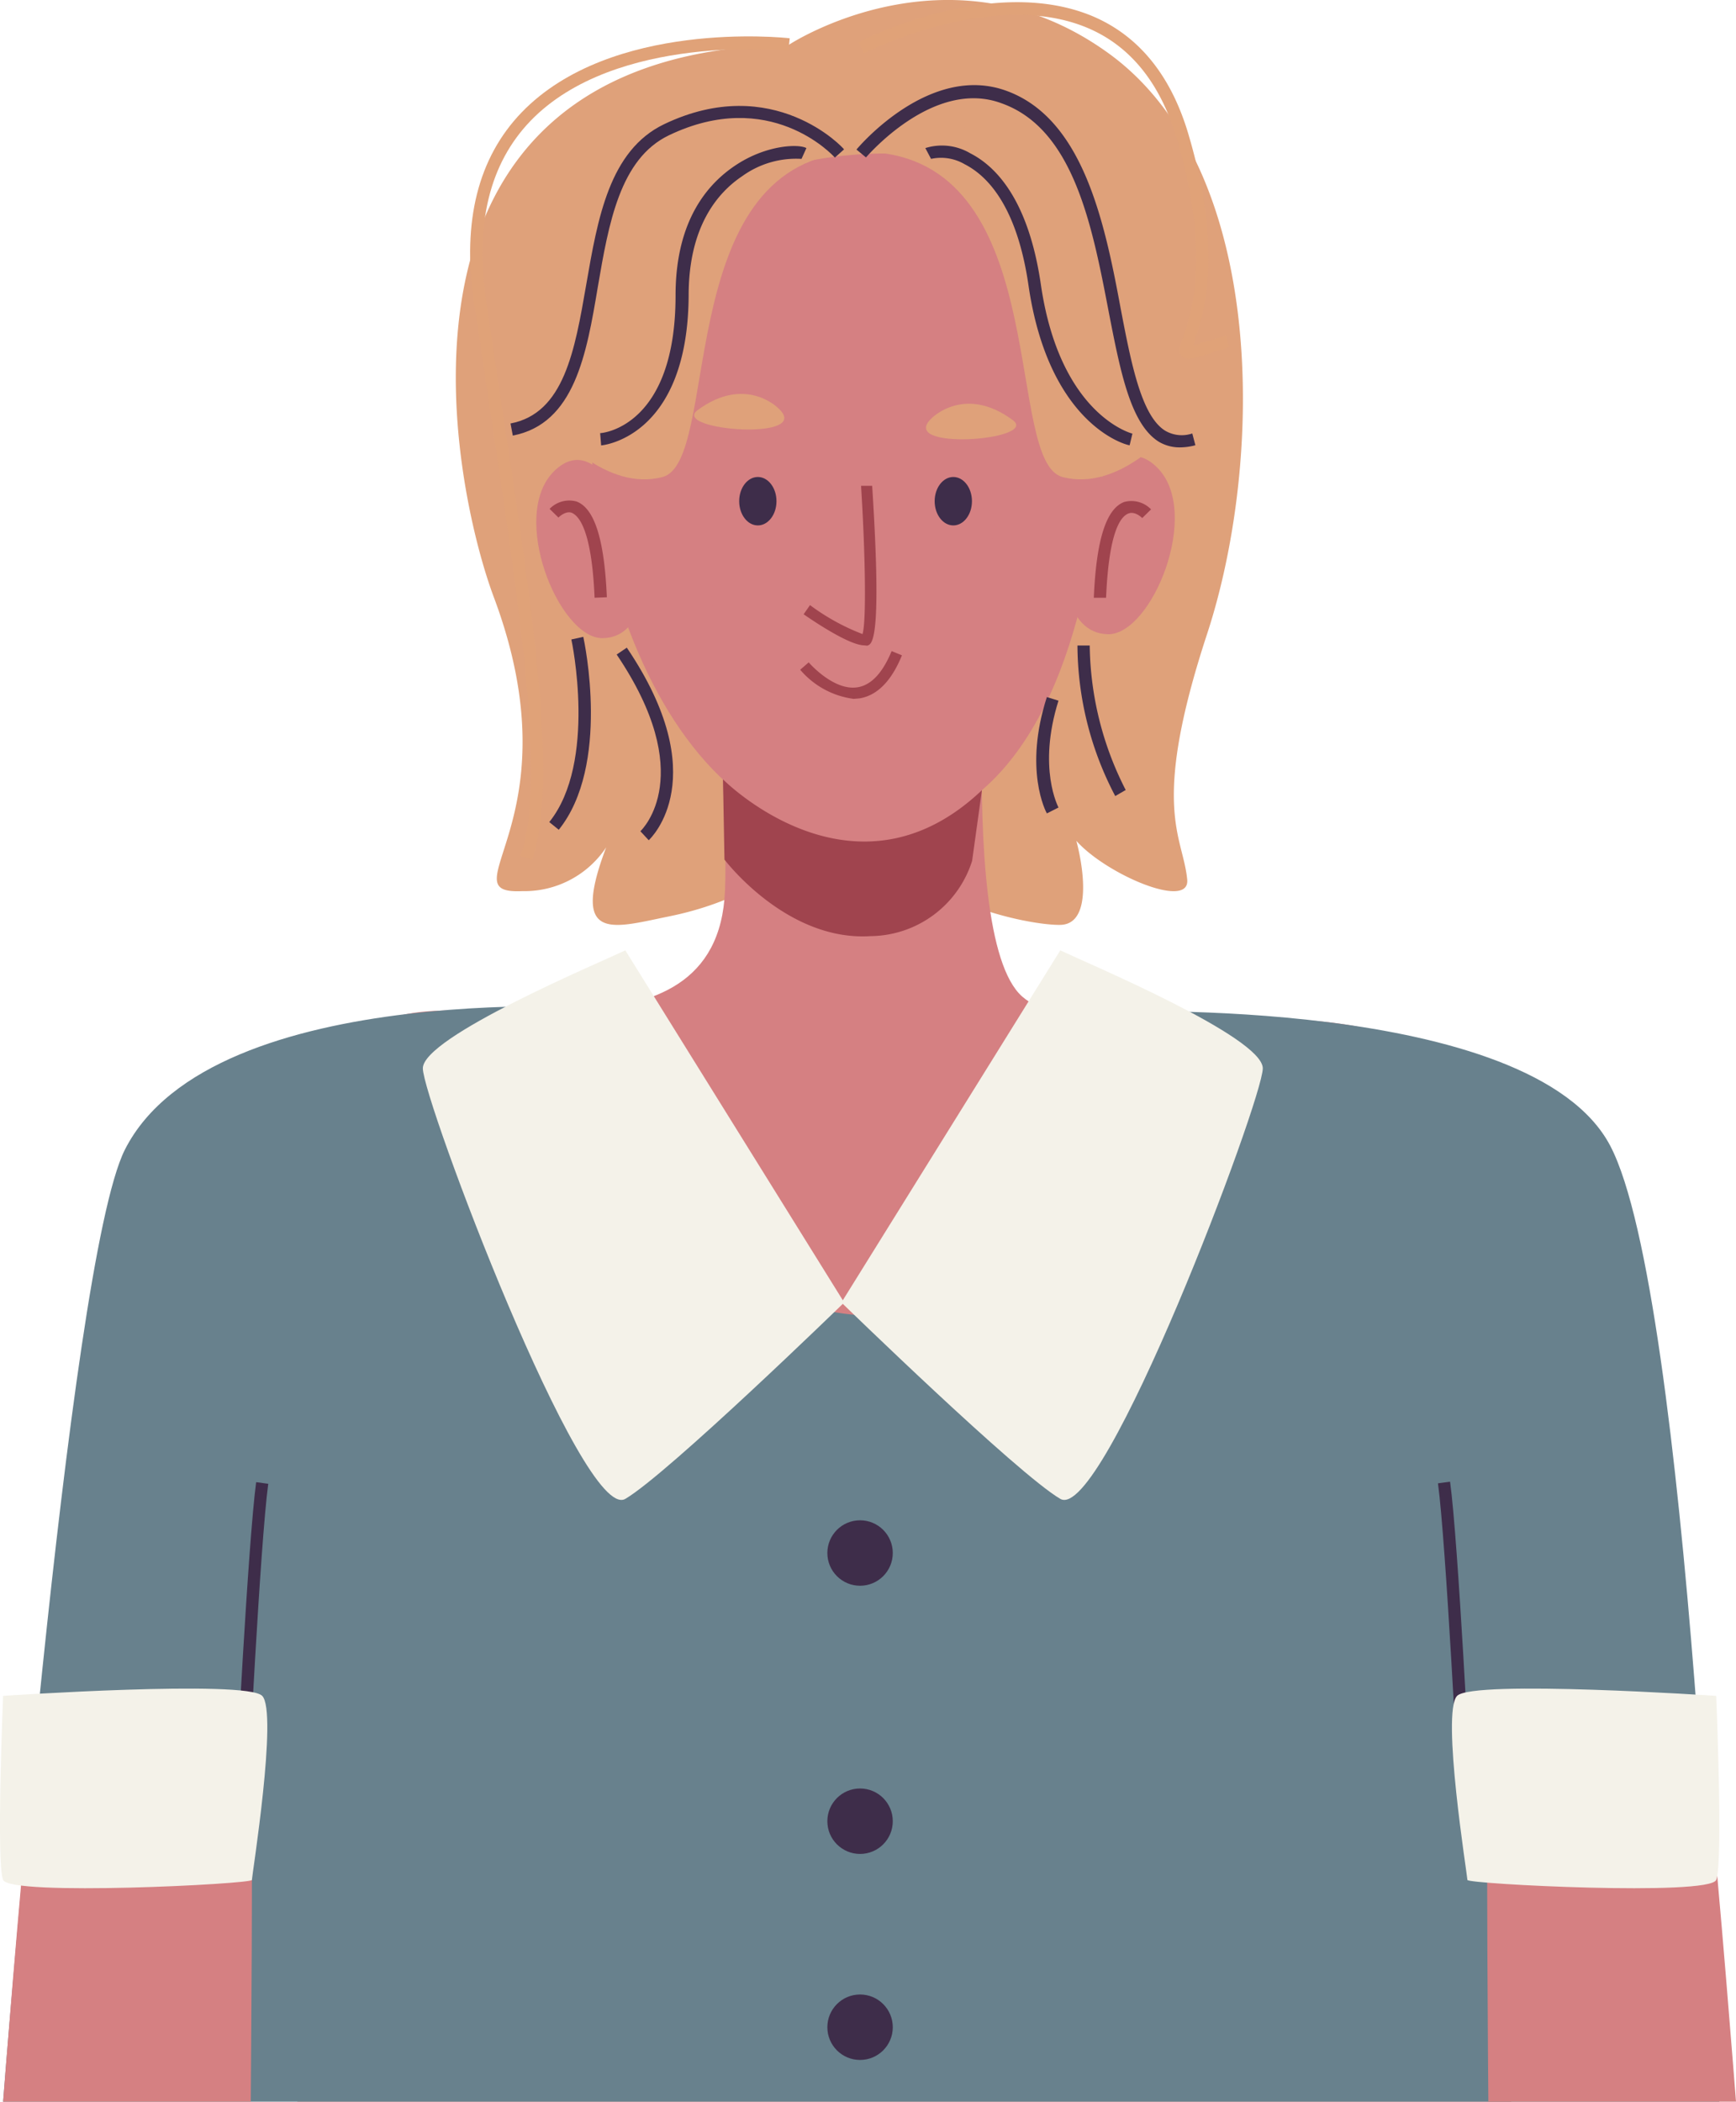<svg xmlns="http://www.w3.org/2000/svg" viewBox="0 0 106.13 128.44"><defs><style>.cls-1{fill:#dfa17a;}.cls-2{fill:#d58082;}.cls-3{fill:#3e2d4a;}.cls-4{fill:#a0444e;}.cls-5{fill:#68818d;}.cls-6{fill:#f4f2e9;}.cls-7{fill:#e0a278;}</style></defs><g id="Layer_2" data-name="Layer 2"><g id="OBJECTS"><path class="cls-1" d="M48.24,2.73s9.86-6.49,19.55.54,9.5,24.83,6,35.49-1.46,12.31-1.21,15c.2,2.22-7.15-1.33-7.39-3.51s2.64,6.13-.32,6.27c-1.67.08-10.74-1.42-12.8-7.92,0,0-2.92,5.75-11.2,7.41-3.75.76-6.59,1.84-2.93-6.34a6,6,0,0,1-6,4.79c-4.76.22,3.33-4.33-1.73-17.91C27.68,29.86,21.93,3.22,48.24,2.73Z"/><path class="cls-2" d="M67.43,14.45s3.65,36.63-15.12,36.62c-12.92,0-18.82-22.26-15.09-32.46S60,6.14,67.43,14.45Z"/><path class="cls-2" d="M60.85,31.42S58.14,57.07,62.49,60.9s21.94-2,26.62,5.39,3.28,62.15,3.28,62.15H18.18s1.25-63.1,5.11-65.86,20.06,3.18,21-7.64c.45-5.18-1.79-31.7-1.79-31.7Z"/><ellipse class="cls-3" cx="46.33" cy="30.63" rx="1.14" ry="1.48"/><ellipse class="cls-3" cx="58.28" cy="30.63" rx="1.14" ry="1.48"/><path class="cls-2" d="M65.84,32.09s2.14-6.25,4.9-3.52-.33,10.23-3,10.19S64.58,34.64,65.84,32.09Z"/><path class="cls-4" d="M44.2,47.63s8,8.09,15.83.66l-.6,4.32a6.58,6.58,0,0,1-6.21,4.6c-5.15.33-8.93-4.68-8.93-4.68Z"/><path class="cls-1" d="M57,25.52s2-2,4.91.15C63.61,26.91,54.67,27.6,57,25.52Z"/><path class="cls-1" d="M47.55,24.92s-2-2-4.91.15C41,26.31,49.9,27,47.55,24.92Z"/><path class="cls-5" d="M38.1,61.64s1.3,18.77,15.48,18.77c12,0,14.14-18.58,14.14-18.58s25.89-1,30.72,8.19,6.67,58.42,6.67,58.42H.19S4.12,77.27,7.63,70.27C13,59.64,38.1,61.64,38.1,61.64Z"/><path class="cls-4" d="M67.62,36.53l-.75,0c.15-3.52.75-5.43,1.85-5.85a1.67,1.67,0,0,1,1.65.45l-.54.53s-.43-.44-.84-.28S67.8,32.27,67.62,36.53Z"/><path class="cls-2" d="M1.87,109.14s13.3-1,13.46,0,0,19.3,0,19.3H.19S1.23,115,1.87,109.14Z"/><path class="cls-2" d="M104.45,109.14s-13.3-1-13.46,0,0,19.3,0,19.3h15.14S105.09,115,104.45,109.14Z"/><path class="cls-4" d="M52.84,39.44c-.86,0-2.86-1.31-3.71-1.9l.39-.56a13.39,13.39,0,0,0,3.21,1.77c.25-.8.16-5.13-.09-9.06l.68,0c.61,9.51,0,9.68-.31,9.77Z"/><path class="cls-4" d="M52.19,42.71a5.16,5.16,0,0,1-3.27-1.78l.52-.45s1.52,1.77,3,1.52c.83-.14,1.52-.88,2.07-2.21l.63.26c-.64,1.57-1.51,2.45-2.59,2.63Z"/><path class="cls-2" d="M38.76,32.34s-2.11-6.26-4.88-3.55S34.16,39,36.82,39,40,34.89,38.76,32.34Z"/><path class="cls-4" d="M36.35,36.53c-.18-4.26-1-5-1.37-5.18s-.84.27-.84.28l-.54-.53a1.67,1.67,0,0,1,1.65-.45c1.1.42,1.7,2.33,1.85,5.85Z"/><path class="cls-1" d="M33.87,26.25s3.14,3.83,6.64,2.9.68-18.28,10.84-19.77C51.35,9.38,31.57-.73,33.87,26.25Z"/><path class="cls-1" d="M71.59,26.25s-3.14,3.83-6.64,2.9S64.27,10.87,54.11,9.38C54.11,9.38,73.9-.73,71.59,26.25Z"/><path class="cls-3" d="M89.17,109.65c0-.16-.77-15.4-1.26-19l.74-.1c.5,3.64,1.24,18.44,1.27,19.07Z"/><path class="cls-3" d="M15.15,109.65l-.75,0c0-.63.77-15.43,1.26-19.07l.74.1C15.91,94.25,15.15,109.49,15.15,109.65Z"/><path class="cls-6" d="M38.23,58.08,51.61,79.6s-10.77,10.47-13.38,12S25.85,67.21,25.85,65.29,36.52,58.89,38.23,58.08Z"/><path class="cls-6" d="M64.82,58.08,51.44,79.6s10.76,10.47,13.38,12S77.2,67.21,77.2,65.29,66.52,58.89,64.82,58.08Z"/><path class="cls-6" d="M.19,103.64s14.87-1,15.84,0-.63,11-.63,11.25-14.78,1-15.21,0S.19,103.64.19,103.64Z"/><path class="cls-6" d="M104.92,103.64s-14.86-1-15.84,0,.63,11,.63,11.25,14.78,1,15.21,0S104.92,103.64,104.92,103.64Z"/><circle class="cls-3" cx="52.58" cy="94.91" r="2"/><circle class="cls-3" cx="52.58" cy="111.3" r="2"/><circle class="cls-3" cx="52.58" cy="123.89" r="2"/><path class="cls-7" d="M32.53,52.55l-.71-.24c1.58-4.54,0-14.84-1.95-27.87l-.9-6c-.72-4.91.26-8.81,2.92-11.57,5.47-5.67,16-4.58,16.39-4.53l-.08.75c-.1,0-10.56-1.1-15.77,4.3-2.49,2.59-3.4,6.27-2.71,11q.45,3.08.89,6C32.6,37.46,34.16,47.84,32.53,52.55Z"/><path class="cls-7" d="M72.67,21.94a.52.52,0,0,1-.4-.16c-.26-.26-.14-.61.06-1.18.51-1.51,1.72-5-.4-12.17-1-3.34-2.81-5.6-5.41-6.71C60.73-.75,52.9,3.21,52.82,3.25l-.34-.67C52.81,2.41,60.7-1.58,66.82,1c2.81,1.2,4.77,3.62,5.83,7.19,2.18,7.37.92,11,.39,12.62,0,.1-.07.21-.1.3l1-.3,1-.31.22.72-1,.3A6.16,6.16,0,0,1,72.67,21.94Z"/><path class="cls-3" d="M34.16,50.71l-.58-.47c2.94-3.66,1.37-11.09,1.35-11.16l.73-.16C35.73,39.24,37.33,46.77,34.16,50.71Z"/><path class="cls-3" d="M39.66,51.35l-.51-.55c.14-.14,3.51-3.46-1.45-10.8l.62-.42C43.67,47.49,39.82,51.2,39.66,51.35Z"/><path class="cls-3" d="M31.35,26.62l-.14-.74c3.27-.62,3.93-4.45,4.63-8.49s1.41-8.19,4.76-9.8c6.69-3.2,11,1.49,11,1.54l-.56.5c-.16-.18-4-4.31-10.15-1.36-3,1.44-3.68,5.41-4.34,9.25C35.86,21.64,35.13,25.89,31.35,26.62Z"/><path class="cls-3" d="M72.19,27.34A2.49,2.49,0,0,1,70.85,27c-1.74-1.08-2.36-4.3-3.08-8-1-5.21-2.14-11.11-6.52-12.68C57.08,4.75,53,9.57,52.94,9.62l-.58-.48c.18-.22,4.49-5.27,9.14-3.6s6,7.84,7,13.25c.65,3.4,1.27,6.62,2.73,7.53a2,2,0,0,0,1.66.17l.19.72A3.62,3.62,0,0,1,72.19,27.34Z"/><path class="cls-3" d="M36.75,27.22l-.06-.75c.19,0,4.61-.44,4.61-8.41,0-4.76,2.11-7,3.89-8.1s3.63-1.17,4.11-.91L49,9.71a5.62,5.62,0,0,0-3.63,1.06c-1.49,1-3.27,3.06-3.27,7.29C42.05,26.76,36.8,27.22,36.75,27.22Z"/><path class="cls-3" d="M69.06,27.21c-.2,0-4.93-1.23-6.18-9.75-.7-4.85-2.51-6.71-3.9-7.42a2.86,2.86,0,0,0-2.06-.33l-.35-.66a3.4,3.4,0,0,1,2.75.32c1.55.79,3.55,2.81,4.31,8,1.16,8,5.56,9.12,5.6,9.13Z"/><path class="cls-3" d="M68.18,48.65a19.93,19.93,0,0,1-2.31-9.2l.75,0a19.82,19.82,0,0,0,2.2,8.83Z"/><path class="cls-3" d="M64,49.71c-.06-.1-1.43-2.68,0-7.11l.71.22c-1.3,4.14,0,6.51,0,6.53Z"/></g></g></svg>